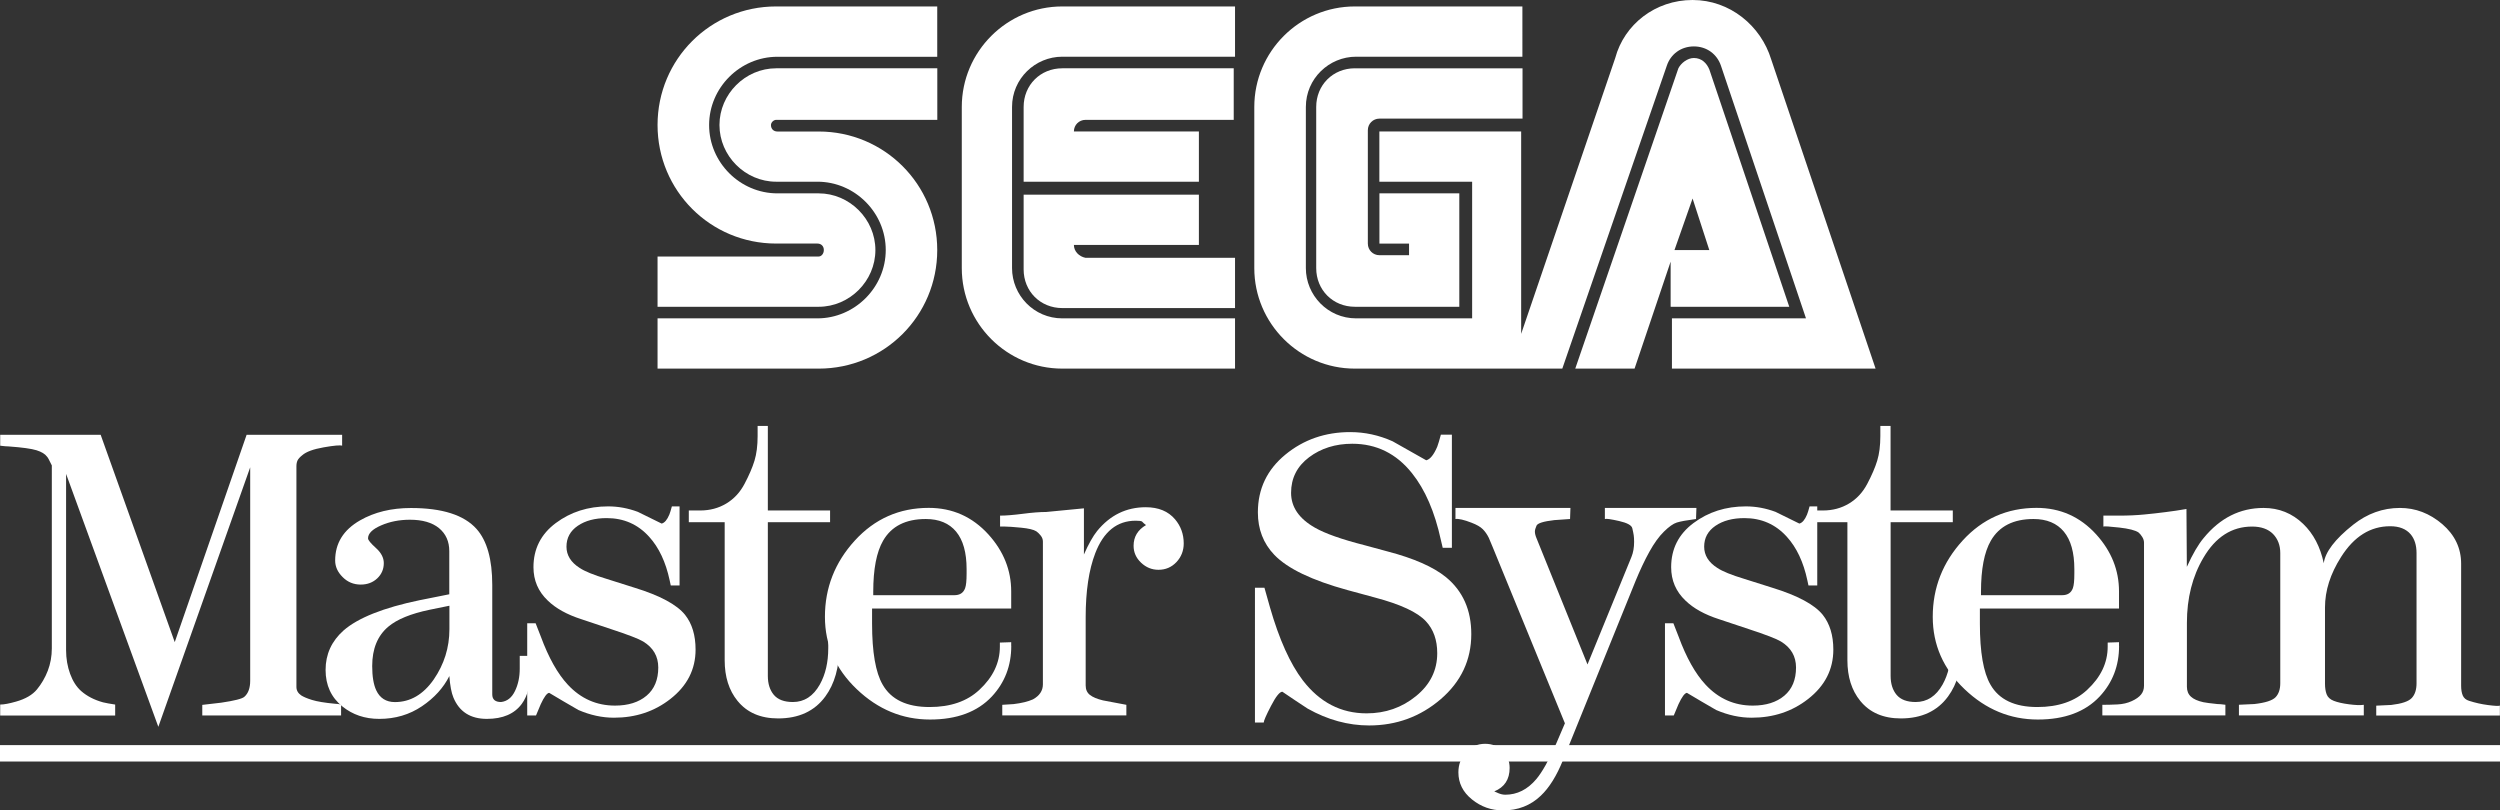 <?xml version="1.0" encoding="utf-8"?>
<!-- Generator: Adobe Illustrator 25.1.0, SVG Export Plug-In . SVG Version: 6.00 Build 0)  -->
<svg version="1.1" id="Layer_1" xmlns="http://www.w3.org/2000/svg" xmlns:xlink="http://www.w3.org/1999/xlink" x="0px" y="0px"
	 viewBox="0 0 3840 1244.7" style="enable-background:new 0 0 3840 1244.7;" xml:space="preserve">
<rect x="0" y="0" width="3840" height="1244.7" fill="#333333" stroke="none"/>
<style type="text/css">
	.st0{fill:#008ED6;}
	.st1{fill:#3852A1;}
	.st2{fill:#FF0000;}
	.st3{fill:#FFFFFF;}
</style>
<g>
	<g>
		<rect y="1144.5" class="st3" width="3840" height="25.2"/>
		<g>
			<path class="st3" d="M525.6,684.6c-3-1.1-12.5-0.3-28.4,2.5c-15.9,2.8-26.9,6.8-32.9,12.1c-3.8,3-6.2,5.7-7.3,8.1
				c-1.1,2.4-1.7,5.3-1.7,8.7v339.2c0,5.2,2.4,9.5,7.3,12.9c3.4,2.2,8.9,4.6,16.6,7c7.7,2.4,19.6,4.4,35.7,5.9c2.2,0,5.2,0.4,9,1.1
				v16.9H310.7v-16.3c12.7-1.5,22.5-2.6,29.2-3.4c20.2-3,32.1-6,35.4-9c6-5.2,9-13.5,9-24.7V717.8l-141.1,398.6L101.5,727.9v270.6
				c0,13.1,2.1,25.3,6.2,36.5c4.1,11.2,9.7,20,16.9,26.4c9,7.9,20.2,13.7,33.7,17.4c4.5,1.1,10.7,2.2,18.6,3.4v16.9H0.3v-16.9
				c5.6,0,13.7-1.5,24.2-4.5c14.6-4.1,25.4-10.4,32.3-18.8c6.9-8.4,12.5-18,16.6-28.6c4.1-10.7,6.2-22.2,6.2-34.5V714.9
				c-3.8-7.9-6.2-12.4-7.4-13.5c-3-4.1-8.4-7.4-16.1-9.8c-7.7-2.4-22-4.4-42.8-5.9c-3,0-7.4-0.4-13-1.1v-16.8h154.3l113.8,318.5
				l110.4-318.5h146.7V684.6z"/>
			<path class="st3" d="M815.1,1028.2c0,22.9-4.5,40.5-13.6,52.9c-11.3,15.4-29.2,23.1-53.7,23.1c-25.2,0-42.4-11-51.4-32.9
				c-3-7.2-5.1-18.1-6.2-32.9c-9,18-23,33.5-42.1,46.4c-19.1,12.9-40.9,19.4-65.6,19.4c-22.1,0-40.9-6.4-56.6-19.1
				c-17.2-13.9-25.8-32.6-25.8-56.1c0-24,9.2-44.2,27.6-60.6c22.2-19.4,61.3-35,117.3-46.6l45.1-9v-66.2c0-15-5.3-26.7-15.8-35.4
				c-10.5-8.6-25.4-12.9-44.6-12.9c-16.2,0-31,2.9-44.3,8.7c-13.4,5.8-20.1,12.4-20.1,19.9c0,2.6,4,7.5,12.1,14.8
				c8.1,7.3,12.1,15,12.1,23.2c0,9.3-3.4,17.2-10.1,23.5s-15.2,9.5-25.3,9.5c-10.9,0-20.2-3.8-27.8-11.5
				c-7.7-7.6-11.5-16.1-11.5-25.5c0-26.5,12.7-47,38.2-61.6c22.1-12.7,48.2-19,78.2-19c48,0,81.5,10.7,100.7,32.1
				c16.1,18,24.2,46.7,24.2,86v168.1c0,7.9,4.5,11.8,13.5,11.8c9.4-1.1,16.5-6.7,21.4-16.9c4.9-10.1,7.3-21.6,7.3-34.3v-19.7h16.9
				V1028.2z M690.3,966.5v-36.1l-30.4,6.2c-28.9,6-50.1,14.7-63.5,26c-16.5,13.9-24.7,34.1-24.7,60.4c0,16.2,2.1,28.6,6.2,37.3
				c5.6,12,15.2,18.1,28.7,18.1c23.6,0,43.5-11.6,59.6-34.7C682.2,1020.4,690.3,994.7,690.3,966.5z"/>
			<path class="st3" d="M1068.4,997.8c0,30.4-12.9,55.7-38.8,75.9c-24.4,19.1-53.2,28.7-86.6,28.7c-18,0-36.2-3.9-54.5-11.8
				c-15-8.6-30-17.4-45-26.4c-3.4,0.4-7.7,6.2-12.9,17.4c-1.5,3.8-3.9,9.6-7.3,17.4h-13.5V957.3h12.9l7.9,20.2
				c12,32.6,25.9,57.4,41.6,74.2c19.9,21.4,44.1,32.1,72.5,32.1c20.2,0,36.4-5.1,48.4-15.2c12-10.1,18-24.6,18-43.3
				c0-17.2-7.7-30.5-23.1-39.9c-6.7-4.1-23.3-10.5-49.5-19.1L893,951.1c-22.1-7.1-39.4-16.7-51.7-28.7
				c-14.6-13.9-21.9-30.9-21.9-51.2c0-28.1,11.4-50.7,34.3-67.8c22.9-17.1,49.7-25.6,80.4-25.6c15.4,0,30.6,2.8,45.6,8.4
				c12,6,24.2,12,36.6,18c4.5-1.1,8.4-5.7,11.8-13.8c1.1-2.7,2.4-6.9,3.9-12.6h11.8v121.5h-13.5l-1.7-7.9
				c-6-28.1-16.5-50.4-31.5-66.9c-17.2-19.1-39-28.7-65.2-28.7c-18,0-32.8,3.9-44.4,11.8c-11.6,7.9-17.4,18.6-17.4,32.1
				c0,13.1,6.7,24,20.2,32.6c7.9,5.3,21.7,10.9,41.6,16.9l42.7,13.5c39,12,64.9,25.9,77.6,41.6
				C1063,957.9,1068.4,975.7,1068.4,997.8z"/>
			<path class="st3" d="M1289.1,993.9c0,31.1-7.1,56.4-21.4,75.9c-16.5,22.5-40.7,33.7-72.5,33.7c-27,0-47.8-9-62.4-27
				c-13.1-16.1-19.7-36.9-19.7-62.4v-212h-55.1v-18h17.4c15,0,28.4-3.6,40.2-10.7c11.8-7.1,21.2-17.2,28.1-30.4
				c6.9-13.1,12-24.9,15.2-35.4c3.2-10.5,4.8-23.1,4.8-37.7v-15.7h15.7v129.9h95.6v18h-95.6v236.2c0,12,3.1,21.7,9.2,29
				c6.2,7.3,15.9,11,29.3,11c17.5,0,31.3-9,41.4-27c8.6-15.4,12.9-33.9,12.9-55.7v-26.4h16.9V993.9z"/>
			<path class="st3" d="M1553.3,992.2c0,30.4-9.9,56.2-29.8,77.6c-22.1,23.6-53.8,35.4-95,35.4c-42.4,0-79.9-15.5-112.5-46.6
				c-32.6-31.1-48.9-68.1-48.9-111.2c0-44.5,15.3-83.6,45.9-117.1c30.6-33.5,68.5-50.2,113.5-50.2c36.4,0,67,13.6,91.8,40.9
				c23.3,25.8,34.9,54.9,34.9,87.4v26.3h-213.7v23.1c0,43.9,5.4,75.2,16.3,93.9c13.1,22.9,37.1,34.3,72,34.3
				c32.2,0,57.7-8.8,76.5-26.4c21-19.5,31.5-41.6,31.5-66.4v-6.2l17.4-0.6V992.2z M1484.7,880.9c0-3,0-5.2,0-6.7
				c0-25.5-5.4-44.7-16.1-57.6c-10.7-12.9-26.3-19.4-46.6-19.4c-30.9,0-52.7,11.1-65.5,33.2c-10.2,17.6-15.2,43.9-15.2,78.7v5.1
				h124.8c8.2,0,13.7-3.6,16.3-10.7C1484,899.2,1484.7,891.7,1484.7,880.9z"/>
			<path class="st3" d="M1818.2,834.7c0,11.2-3.8,20.8-11.2,28.7c-7.5,7.9-16.7,11.8-27.6,11.8c-10.1,0-19-3.6-26.7-10.9
				c-7.7-7.3-11.5-15.9-11.5-26c0-13.8,6.4-24.4,19.1-31.8c-2.3-1.6-4.3-3.4-6.2-5.5c-1.5-0.8-4.7-1.2-9.6-1.2
				c-28.7,0-49.4,16.7-62.2,50c-9.8,25.5-14.7,58.3-14.7,98.4v104.6c0,6.4,2.2,11.2,6.5,14.6c4.3,3.4,11,6.2,20,8.4l36,6.8v16.3
				h-190.6v-16.3c7.5-0.4,13.3-0.7,17.4-1.1c12.4-1.5,22.3-3.9,29.8-7.3c10.1-5.6,15.2-13.3,15.2-23V831.9c0-3.4-1.1-6.4-3.4-9.3
				c-2.2-2.8-4.5-5-6.7-6.5c-4.1-2.6-12-4.5-23.6-5.6c-11.6-1.1-19.7-1.7-24.2-1.7c-1.9,0-3.8,0-5.6,0c-0.4,0-1.1,0-2.3,0V792
				c8.6,0,20.2-0.9,34.9-2.8c14.6-1.9,26.6-2.8,36-2.8l57.9-5.6v70.9c7.1-16.1,13.9-28.1,20.2-36c19.9-24.4,44.8-36.6,74.8-36.6
				c19.5,0,34.5,6.2,45,18.6C1813.7,808.1,1818.2,820.5,1818.2,834.7z"/>
			<path class="st3" d="M2259.9,974c0,39.8-15.7,73.1-47,100c-31.3,26.8-68,40.3-109.9,40.3c-32.2,0-63.7-8.6-94.5-25.9
				c-13.1-8.6-26.1-17.2-38.8-25.9c-4.1,0-9.9,7.2-17.4,21.7c-7.5,14.4-11.2,23-11.2,25.6h-13.5V902.8h14.6l8.4,29.8
				c14.2,49.5,31.1,87,50.6,112.5c25.9,33.7,58.5,50.6,97.9,50.6c28.9,0,54.2-8.8,75.9-26.5c21.7-17.6,32.6-39.6,32.6-65.9
				c0-20.3-5.8-36.6-17.4-49c-12.8-13.9-39-26.1-78.7-36.6l-41.6-11.3c-54.7-15-92.2-33-112.5-54.1c-16.9-17.6-25.3-39.4-25.3-65.3
				c0-36,14.1-65.6,42.2-88.7c28.1-23.1,61.3-34.6,99.5-34.6c22.5,0,44.2,4.7,65.2,14.1c17.2,9.8,34.5,19.5,51.7,29.2
				c6-1.5,11.6-8.4,16.9-20.8c1.5-4.1,3.4-10.3,5.6-18.6h16.9v173.8H2216l-2.8-11.9c-9.4-43.3-24.2-77.5-44.4-102.7
				c-24-30.1-54.6-45.2-91.7-45.2c-25.9,0-48,7-66.4,20.8c-18.4,13.9-27.6,32.1-27.6,54.6c0,21.8,12.2,39.6,36.6,53.5
				c15.7,9,41.2,18,76.5,27l35.4,9.6c40.1,10.5,69.9,23.6,89.4,39.4C2246.9,907.8,2259.9,936.9,2259.9,974z"/>
			<path class="st3" d="M2605.7,780.2l-0.6,17c-14.3,1.9-24.1,3.7-29.5,5.4c-5.4,1.7-12,6.3-19.7,13.9c-7.7,7.5-15.2,17.9-22.5,31.1
				c-7.3,13.2-14.3,28.1-21.1,44.6l-111.4,275c-9.8,24.4-21.2,42.7-34.3,55.1c-15.7,15-35.1,22.5-57.9,22.5
				c-18,0-33.9-5.6-47.8-16.9c-13.9-11.2-20.8-25.1-20.8-41.6c0-12,3.9-22.3,11.8-30.9c7.9-8.6,17.6-12.9,29.2-12.9
				c10.9,0,19.9,3.6,27,10.7c7.1,7.1,10.7,15.9,10.7,26.4c0,17.6-7.9,29.6-23.6,36c1.9,0.7,3.2,1.3,3.9,1.7
				c4.5,2.2,8.8,3.4,12.9,3.4c18.4,0,34.3-8,47.8-24c9-10.7,19.1-28.7,30.4-54.2l13.5-31.5L2293,840.9c-3-7.2-5.1-12.1-6.2-14.8
				c-2.6-5.3-5.7-9.7-9.3-13.3c-3.6-3.6-9.3-6.9-17.2-9.9c-11.6-4.5-19.9-6.4-24.7-5.7v-17h176.6l-0.6,17
				c-10.9,0.8-18.9,1.3-24.2,1.7c-16.5,1.9-25.6,4.7-27.3,8.5c-1.7,3.8-2.5,6.8-2.5,9.1c0,3,0.9,6.5,2.6,10.5c1.7,4,3,7.1,3.8,9.4
				l74.4,184.2l67.5-165.1c2.8-6.8,4.1-14.5,4.1-23.2c0-4.2-0.2-7.5-0.6-10.2c-0.4-2.6-1.1-6.2-2.2-10.8c-1.1-4.5-7.9-8.2-20.2-11
				c-12.4-2.8-19.7-3.9-21.9-3.1v-17H2605.7z"/>
			<path class="st3" d="M2816,997.8c0,30.4-12.9,55.7-38.8,75.9c-24.4,19.1-53.2,28.7-86.6,28.7c-18,0-36.2-3.9-54.5-11.8
				c-15-8.6-30-17.4-45-26.4c-3.4,0.4-7.7,6.2-12.9,17.4c-1.5,3.8-3.9,9.6-7.3,17.4h-13.5V957.3h12.9l7.9,20.2
				c12,32.6,25.9,57.4,41.6,74.2c19.9,21.4,44,32.1,72.5,32.1c20.2,0,36.4-5.1,48.4-15.2c12-10.1,18-24.6,18-43.3
				c0-17.2-7.7-30.5-23.1-39.9c-6.7-4.1-23.2-10.5-49.5-19.1l-45.6-15.2c-22.1-7.1-39.4-16.7-51.7-28.7
				c-14.6-13.9-21.9-30.9-21.9-51.2c0-28.1,11.4-50.7,34.3-67.8c22.9-17.1,49.7-25.6,80.4-25.6c15.4,0,30.6,2.8,45.6,8.4
				c12,6,24.2,12,36.6,18c4.5-1.1,8.4-5.7,11.8-13.8c1.1-2.7,2.4-6.9,3.9-12.6h11.8v121.5h-13.5l-1.7-7.9
				c-6-28.1-16.5-50.4-31.5-66.9c-17.2-19.1-39-28.7-65.2-28.7c-18,0-32.8,3.9-44.4,11.8c-11.6,7.9-17.4,18.6-17.4,32.1
				c0,13.1,6.7,24,20.2,32.6c7.9,5.3,21.7,10.9,41.6,16.9l42.7,13.5c39,12,64.9,25.9,77.6,41.6C2810.5,957.9,2816,975.7,2816,997.8z
				"/>
			<path class="st3" d="M3013.6,993.9c0,31.1-7.1,56.4-21.4,75.9c-16.5,22.5-40.7,33.7-72.5,33.7c-27,0-47.8-9-62.4-27
				c-13.1-16.1-19.7-36.9-19.7-62.4v-212h-55.1v-18h17.4c15,0,28.4-3.6,40.2-10.7c11.8-7.1,21.2-17.2,28.1-30.4
				c6.9-13.1,12-24.9,15.2-35.4c3.2-10.5,4.8-23.1,4.8-37.7v-15.7h15.7v129.9h95.6v18H2904v236.2c0,12,3.1,21.7,9.2,29
				c6.2,7.3,15.9,11,29.3,11c17.5,0,31.3-9,41.4-27c8.6-15.4,12.9-33.9,12.9-55.7v-26.4h16.9V993.9z"/>
			<path class="st3" d="M3254.9,992.2c0,30.4-9.9,56.2-29.8,77.6c-22.1,23.6-53.8,35.4-95,35.4c-42.4,0-79.9-15.5-112.5-46.6
				c-32.6-31.1-48.9-68.1-48.9-111.2c0-44.5,15.3-83.6,45.9-117.1c30.6-33.5,68.5-50.2,113.5-50.2c36.4,0,67,13.6,91.8,40.9
				c23.3,25.8,34.9,54.9,34.9,87.4v26.3h-213.7v23.1c0,43.9,5.4,75.2,16.3,93.9c13.1,22.9,37.1,34.3,72,34.3
				c32.2,0,57.7-8.8,76.5-26.4c21-19.5,31.5-41.6,31.5-66.4v-6.2l17.4-0.6V992.2z M3186.2,880.9c0-3,0-5.2,0-6.7
				c0-25.5-5.4-44.7-16.1-57.6c-10.7-12.9-26.3-19.4-46.6-19.4c-30.9,0-52.7,11.1-65.5,33.2c-10.2,17.6-15.2,43.9-15.2,78.7v5.1
				h124.8c8.2,0,13.7-3.6,16.3-10.7C3185.5,899.2,3186.2,891.7,3186.2,880.9z"/>
			<path class="st3" d="M3840,1099.1h-190.1v-15.2c10.1-0.4,17.8-0.7,23.1-1.1c16.1-1.9,26.6-5.4,31.5-10.7
				c4.9-5.3,7.3-12.8,7.3-22.6V849.5c0-12-3-21.6-9-28.8c-7.1-8.3-17.6-12.4-31.5-12.4c-30.4,0-55.5,15.7-75.4,47.2
				c-16.5,25.9-24.7,51.7-24.7,77.6v117c0,6.4,0.8,11.8,2.5,16.3c1.7,4.5,5.3,7.9,11,10.1c5.6,2.2,13.4,4,23.3,5.3
				c9.9,1.3,17.5,1.6,22.8,0.8v16.3H3439v-16.4c10.1-0.4,18-0.7,23.6-1.1c16.9-1.9,27.7-5.4,32.6-10.4c4.9-5.1,7.3-12.3,7.3-21.7
				V849.5c0-12-3.8-21.8-11.2-29.4c-7.5-7.5-18.2-11.3-32.1-11.3c-31.1,0-56.1,16-74.8,48c-16.9,28.6-25.3,61.9-25.3,99.9v98.2
				c0,6.4,2.1,11.5,6.2,15.2c4.1,3.8,10.5,6.6,19.1,8.5c3.7,0.8,10.9,1.7,21.4,2.8c3,0,7.1,0.4,12.4,1.1v16.4h-189v-16.3
				c7.5,0,15.3-0.2,23.3-0.6c8.1-0.4,15.4-2.1,21.9-5.1c6.6-3,11.3-6.4,14.3-10.1c3-3.7,4.5-8.2,4.5-13.5V833.6c0-3-0.9-6-2.8-9
				c-1.9-3-3.8-5.2-5.6-6.7c-4.9-3.4-14.8-5.9-29.8-7.6c-15-1.7-23.1-2.2-24.2-1.4V792c8.2,0,14.2,0,17.9,0c2.6,0,4.7,0,6.2,0
				c14.2,0,27-0.6,38.3-1.7c11.4-1.1,22.4-2.3,33-3.7c10.6-1.3,21.4-2.9,32.2-4.8l0.6,88.9c9-19.9,17.7-34.7,25.9-44.4
				c25.2-30.7,55.8-46.1,91.9-46.1c23.7,0,44,8.2,60.9,24.5c15.8,15.2,26.3,35.3,31.6,60.4c2.2-17.2,17.2-36.9,45-59
				c21.7-17.2,45.7-25.9,72-25.9c24,0,45.6,8.3,65,24.8c19.3,16.6,29,36.9,29,60.9v187.4c0,6,0.8,11,2.5,15c1.7,4,5,6.7,9.8,8.2
				c9.4,3,19.1,5.2,29.2,6.5c10.1,1.3,16.1,1.6,18,0.8V1099.1z"/>
		</g>
	</g>
	<g>
		<g>
			<g>
				<path class="st3" d="M1257.5,394H1010v77.2h247.5c47.5,0,87.1-39.6,87.1-87.1S1305,297,1257.5,297h-63.4
					c-57.4,0-104.9-47.5-104.9-104.9s47.5-104.9,104.9-104.9h245.5V9.9h-247.5c-101,0-182.1,81.2-182.1,182.1
					s81.2,182.1,182.1,182.1h63.4c5.9,0,9.9,4,9.9,9.9C1265.4,390,1261.4,394,1257.5,394z"/>
				<path class="st3" d="M1192.2,184.1h247.5v-79.2h-247.5c-47.5,0-87.1,39.6-87.1,87.1s39.6,87.1,87.1,87.1h63.4
					c57.4,0,104.9,47.5,104.9,104.9S1312.9,489,1255.5,489H1010v77.2h247.5c101,0,182.1-81.2,182.1-182.1s-81.2-182.1-182.1-182.1
					h-63.4c-5.9,0-9.9-4-9.9-9.9C1184.2,188.1,1188.2,184.1,1192.2,184.1z"/>
			</g>
			<g>
				<path class="st3" d="M2081.1,104.9c-33.7,0-59.4,25.7-59.4,59.4v247.5c0,33.7,25.7,59.4,59.4,59.4h160.4V297h-122.7v77.2h45.5
					V392h-45.5c-9.9,0-17.8-7.9-17.8-17.8V200c0-9.9,7.9-17.8,17.8-17.8h219.8v-77.2H2081.1z"/>
				<path class="st3" d="M2568.1,471.2h180.2l-122.7-364.3c-4-9.9-11.9-17.8-23.8-17.8c-9.9,0-19.8,7.9-23.8,15.8l-158.4,461.3h91.1
					l55.4-164.3v69.3H2568.1z M2599.8,304.9l25.7,79.2h-53.5L2599.8,304.9z"/>
				<path class="st3" d="M2880.9,566.2L2720.5,91.1C2704.7,39.6,2657.2,0,2599.8,0S2494.8,37.6,2481,89.1l-144.5,423.7V201.9h-217.8
					v77.2h142.5V489H2083c-43.6,0-77.2-35.6-77.2-77.2V164.3c0-43.6,35.6-77.2,77.2-77.2h255.4V9.9h-257.4
					c-85.1,0-154.4,69.3-154.4,154.4v247.5c0,85.1,69.3,154.4,154.4,154.4h318.7L2560.2,101c5.9-17.8,21.8-29.7,41.6-29.7
					s35.6,11.9,41.6,29.7L2774,489h-205.9v77.2"/>
			</g>
			<g>
				<path class="st3" d="M1631.7,489c-43.6,0-77.2-35.6-77.2-77.2V164.3c0-43.6,35.6-77.2,77.2-77.2H1897V9.9h-265.3
					c-85.1,0-154.4,69.3-154.4,154.4v247.5c0,85.1,69.3,154.4,154.4,154.4H1897V489H1631.7z"/>
				<path class="st3" d="M1649.5,376.2h192v-77.2h-269.2v114.8c0,33.7,25.7,59.4,59.4,59.4H1897V396h-229.7
					C1657.4,394,1649.5,386.1,1649.5,376.2z"/>
				<path class="st3" d="M1841.5,201.9h-192c0-9.9,7.9-17.8,17.8-17.8H1895v-79.2h-263.3c-33.7,0-59.4,25.7-59.4,59.4v114.8h269.2
					C1841.5,279.1,1841.5,201.9,1841.5,201.9z"/>
			</g>
		</g>
	</g>
</g>
</svg>
